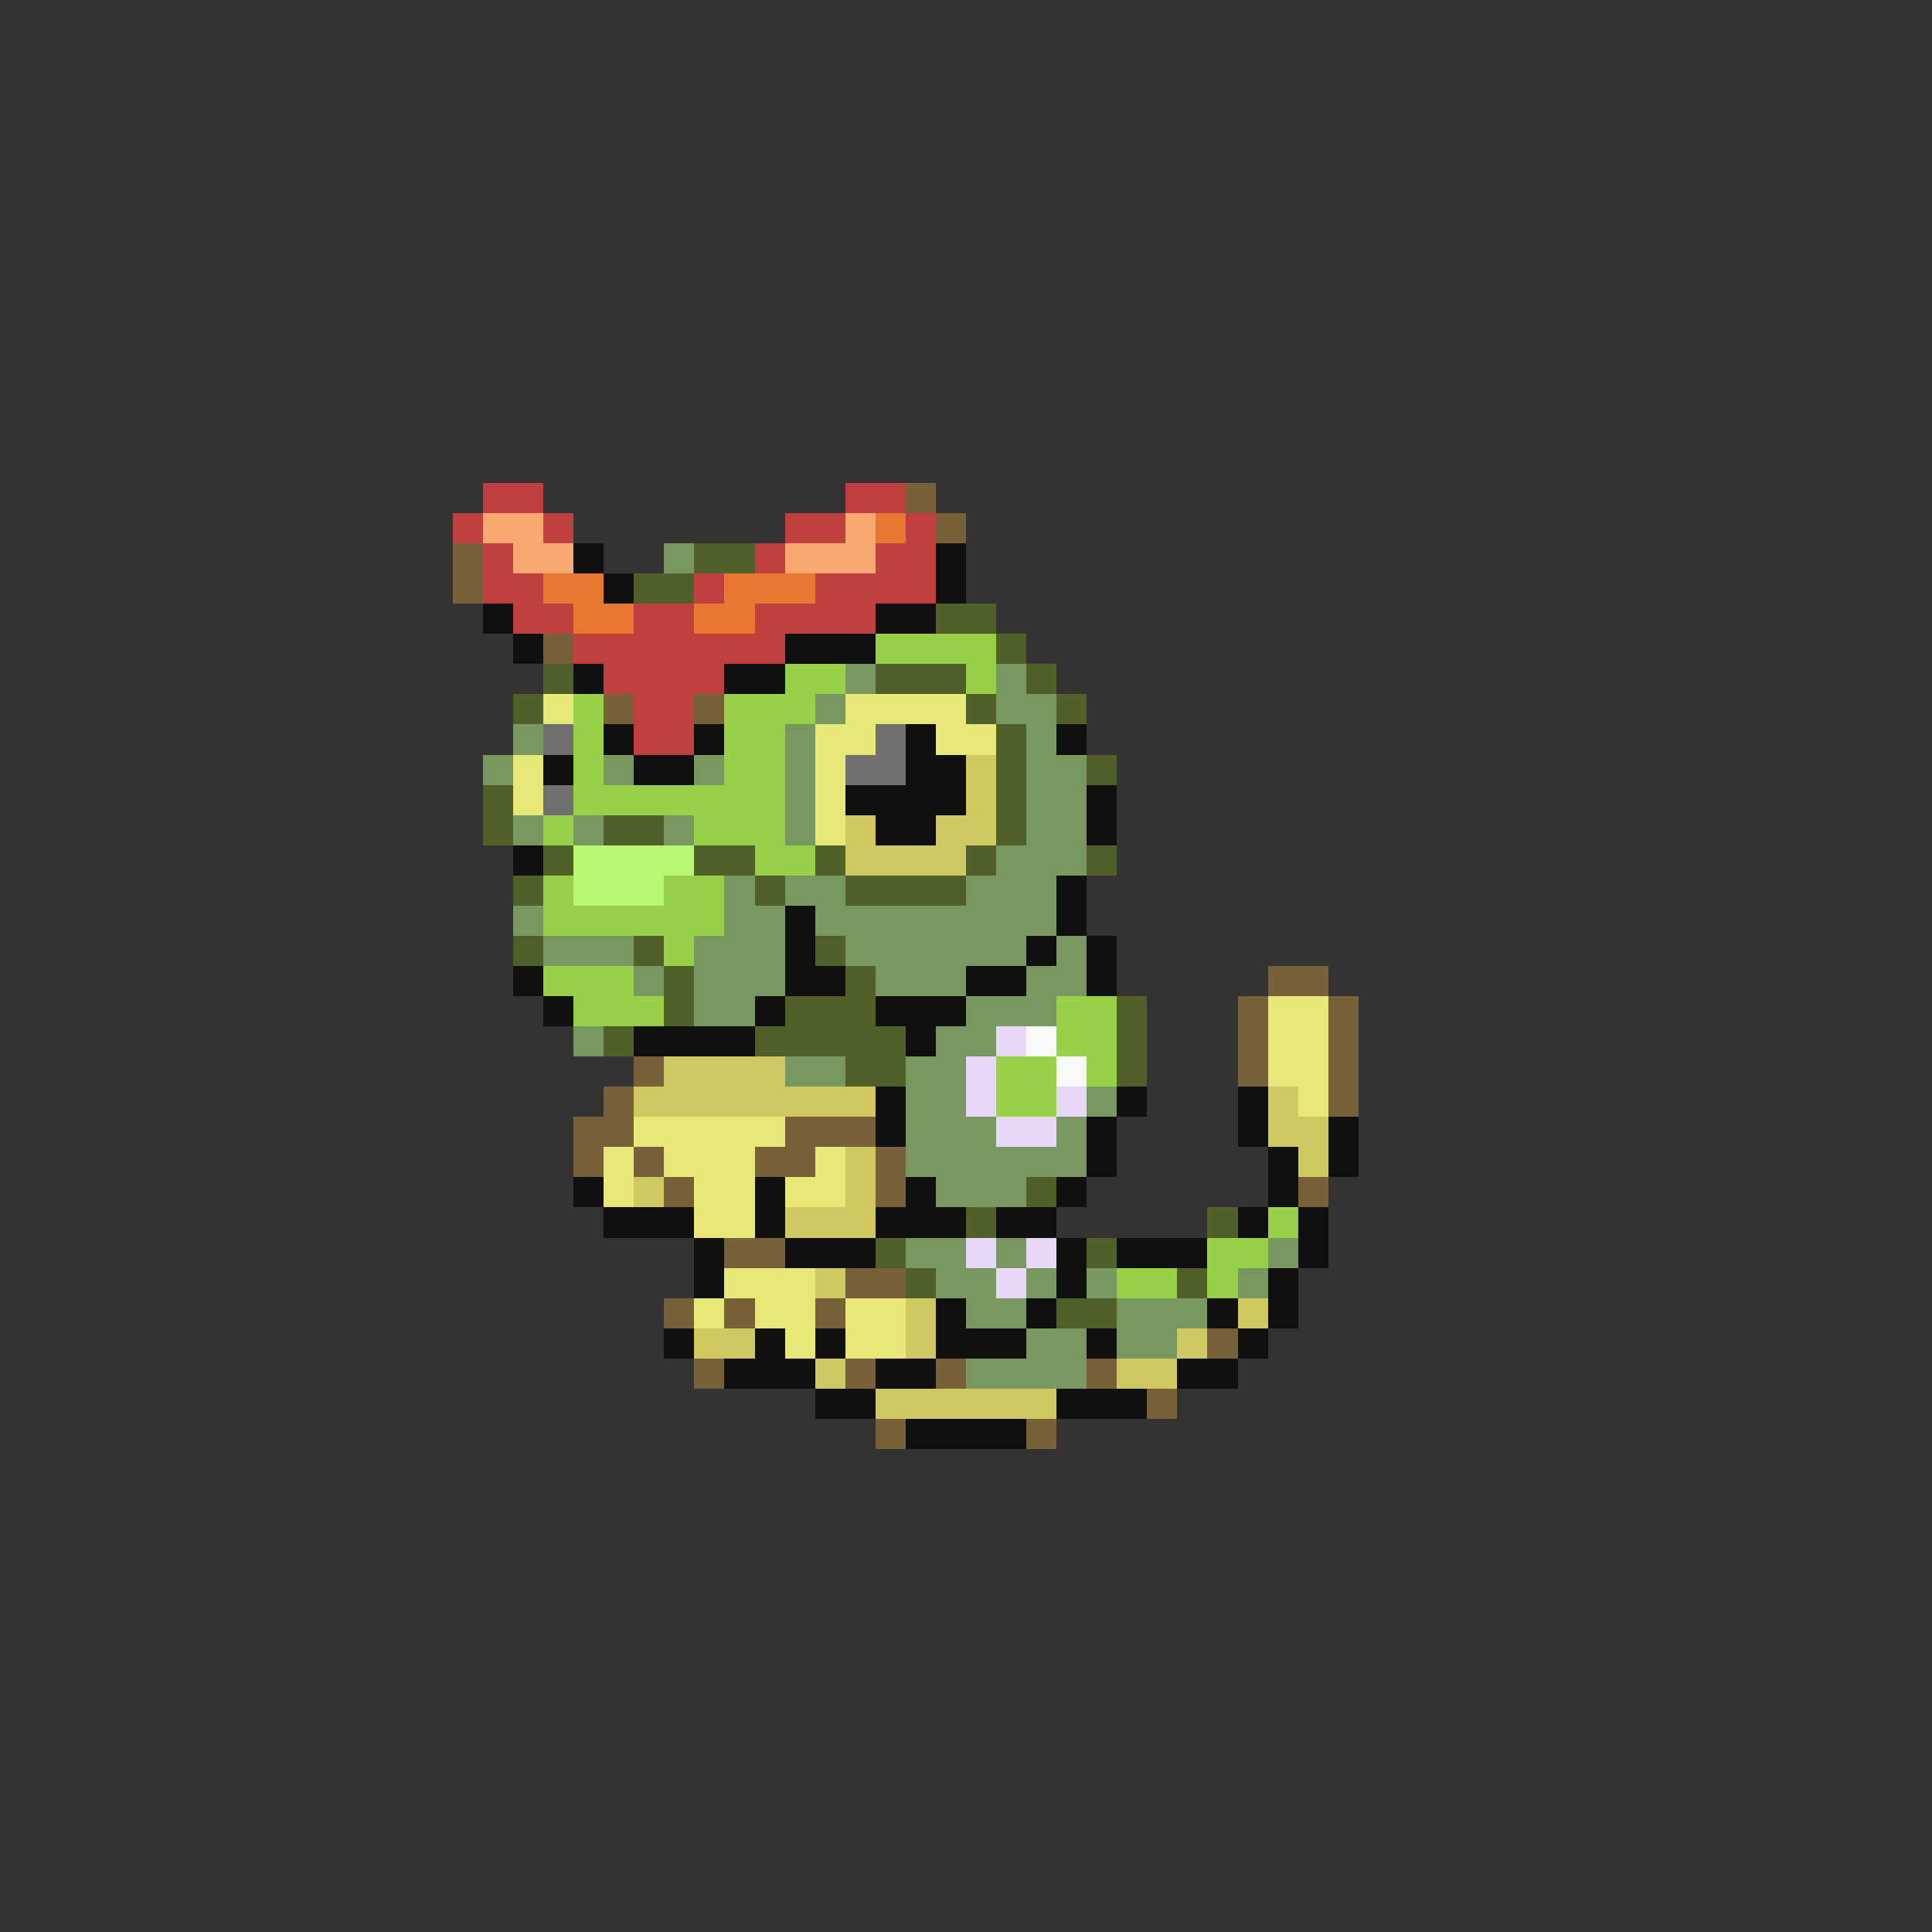 <svg xmlns="http://www.w3.org/2000/svg" viewBox="0 -0.5 64 64" shape-rendering="crispEdges">
<rect x="0" y="-0.5" width="64" height="64" fill="#333333" stroke="none"/>
<path stroke="#c04040" d="M16 16h2M28 16h2M15 17h1M18 17h1M26 17h2M30 17h1M16 18h1M25 18h1M29 18h2M16 19h2M23 19h1M27 19h4M17 20h2M21 20h2M25 20h4M19 21h7M20 22h4M21 23h2M21 24h2" />
<path stroke="#786038" d="M30 16h1M31 17h1M15 18h1M15 19h1M18 21h1M20 23h1M23 23h1M42 32h2M41 33h1M44 33h1M41 34h1M44 34h1M21 35h1M41 35h1M44 35h1M20 36h1M44 36h1M19 37h2M26 37h3M19 38h1M21 38h1M25 38h2M29 38h1M22 39h1M29 39h1M43 39h1M24 41h2M28 42h2M22 43h1M24 43h1M27 43h1M40 44h1M23 45h1M28 45h1M31 45h1M36 45h1M38 46h1M29 47h1M34 47h1" />
<path stroke="#f8a870" d="M16 17h2M28 17h1M17 18h2M26 18h3" />
<path stroke="#e87830" d="M29 17h1M18 19h2M24 19h3M19 20h2M23 20h2" />
<path stroke="#101010" d="M19 18h1M31 18h1M20 19h1M31 19h1M16 20h1M29 20h2M17 21h1M26 21h3M19 22h1M24 22h2M20 24h1M23 24h1M30 24h1M35 24h1M18 25h1M21 25h2M30 25h2M28 26h4M36 26h1M29 27h2M36 27h1M17 28h1M35 29h1M26 30h1M35 30h1M26 31h1M34 31h1M36 31h1M17 32h1M26 32h2M32 32h2M36 32h1M18 33h1M25 33h1M29 33h3M21 34h4M30 34h1M29 36h1M37 36h1M41 36h1M29 37h1M36 37h1M41 37h1M44 37h1M36 38h1M42 38h1M44 38h1M19 39h1M25 39h1M30 39h1M35 39h1M42 39h1M20 40h3M25 40h1M29 40h3M33 40h2M41 40h1M43 40h1M23 41h1M26 41h3M35 41h1M37 41h3M43 41h1M23 42h1M35 42h1M42 42h1M31 43h1M34 43h1M40 43h1M42 43h1M22 44h1M25 44h1M27 44h1M31 44h3M36 44h1M41 44h1M24 45h3M29 45h2M39 45h2M27 46h2M35 46h3M30 47h4" />
<path stroke="#789860" d="M22 18h1M28 22h1M33 22h1M27 23h1M33 23h2M17 24h1M26 24h1M34 24h1M16 25h1M20 25h1M23 25h1M26 25h1M34 25h2M26 26h1M34 26h2M17 27h1M19 27h1M22 27h1M26 27h1M34 27h2M33 28h3M24 29h1M26 29h2M32 29h3M17 30h1M24 30h2M27 30h8M18 31h3M23 31h3M28 31h6M35 31h1M21 32h1M23 32h3M29 32h3M34 32h2M23 33h2M32 33h3M19 34h1M31 34h2M26 35h2M30 35h2M30 36h2M36 36h1M30 37h3M35 37h1M30 38h6M31 39h3M30 41h2M33 41h1M42 41h1M31 42h2M34 42h1M36 42h1M41 42h1M32 43h2M37 43h3M34 44h2M37 44h2M32 45h4" />
<path stroke="#506028" d="M23 18h2M21 19h2M31 20h2M33 21h1M18 22h1M29 22h3M34 22h1M17 23h1M32 23h1M35 23h1M33 24h1M33 25h1M36 25h1M16 26h1M33 26h1M16 27h1M20 27h2M33 27h1M18 28h1M23 28h2M27 28h1M32 28h1M36 28h1M17 29h1M25 29h1M28 29h4M17 31h1M21 31h1M27 31h1M22 32h1M28 32h1M22 33h1M26 33h3M37 33h1M20 34h1M25 34h5M37 34h1M28 35h2M37 35h1M34 39h1M32 40h1M40 40h1M29 41h1M36 41h1M30 42h1M39 42h1M35 43h2" />
<path stroke="#98d048" d="M29 21h4M26 22h2M32 22h1M19 23h1M24 23h3M19 24h1M24 24h2M19 25h1M24 25h2M19 26h7M18 27h1M23 27h3M25 28h2M18 29h1M22 29h2M18 30h6M22 31h1M18 32h3M19 33h3M35 33h2M35 34h2M33 35h2M36 35h1M33 36h2M42 40h1M40 41h2M37 42h2M40 42h1" />
<path stroke="#e8e878" d="M18 23h1M28 23h4M27 24h2M31 24h2M17 25h1M27 25h1M17 26h1M27 26h1M27 27h1M42 33h2M42 34h2M42 35h2M43 36h1M21 37h5M20 38h1M22 38h3M27 38h1M20 39h1M23 39h2M26 39h2M23 40h2M24 42h3M23 43h1M25 43h2M28 43h2M26 44h1M28 44h2" />
<path stroke="#707070" d="M18 24h1M29 24h1M28 25h2M18 26h1" />
<path stroke="#d0c860" d="M32 25h1M32 26h1M28 27h1M31 27h2M28 28h4M22 35h4M21 36h8M42 36h1M42 37h2M28 38h1M43 38h1M21 39h1M28 39h1M26 40h3M27 42h1M30 43h1M41 43h1M23 44h2M30 44h1M39 44h1M27 45h1M37 45h2M29 46h6" />
<path stroke="#b8f870" d="M19 28h4M19 29h3" />
<path stroke="#e8d8f8" d="M33 34h1M32 35h1M32 36h1M35 36h1M33 37h2M32 41h1M34 41h1M33 42h1" />
<path stroke="#f8f8f8" d="M34 34h1M35 35h1" />
</svg>